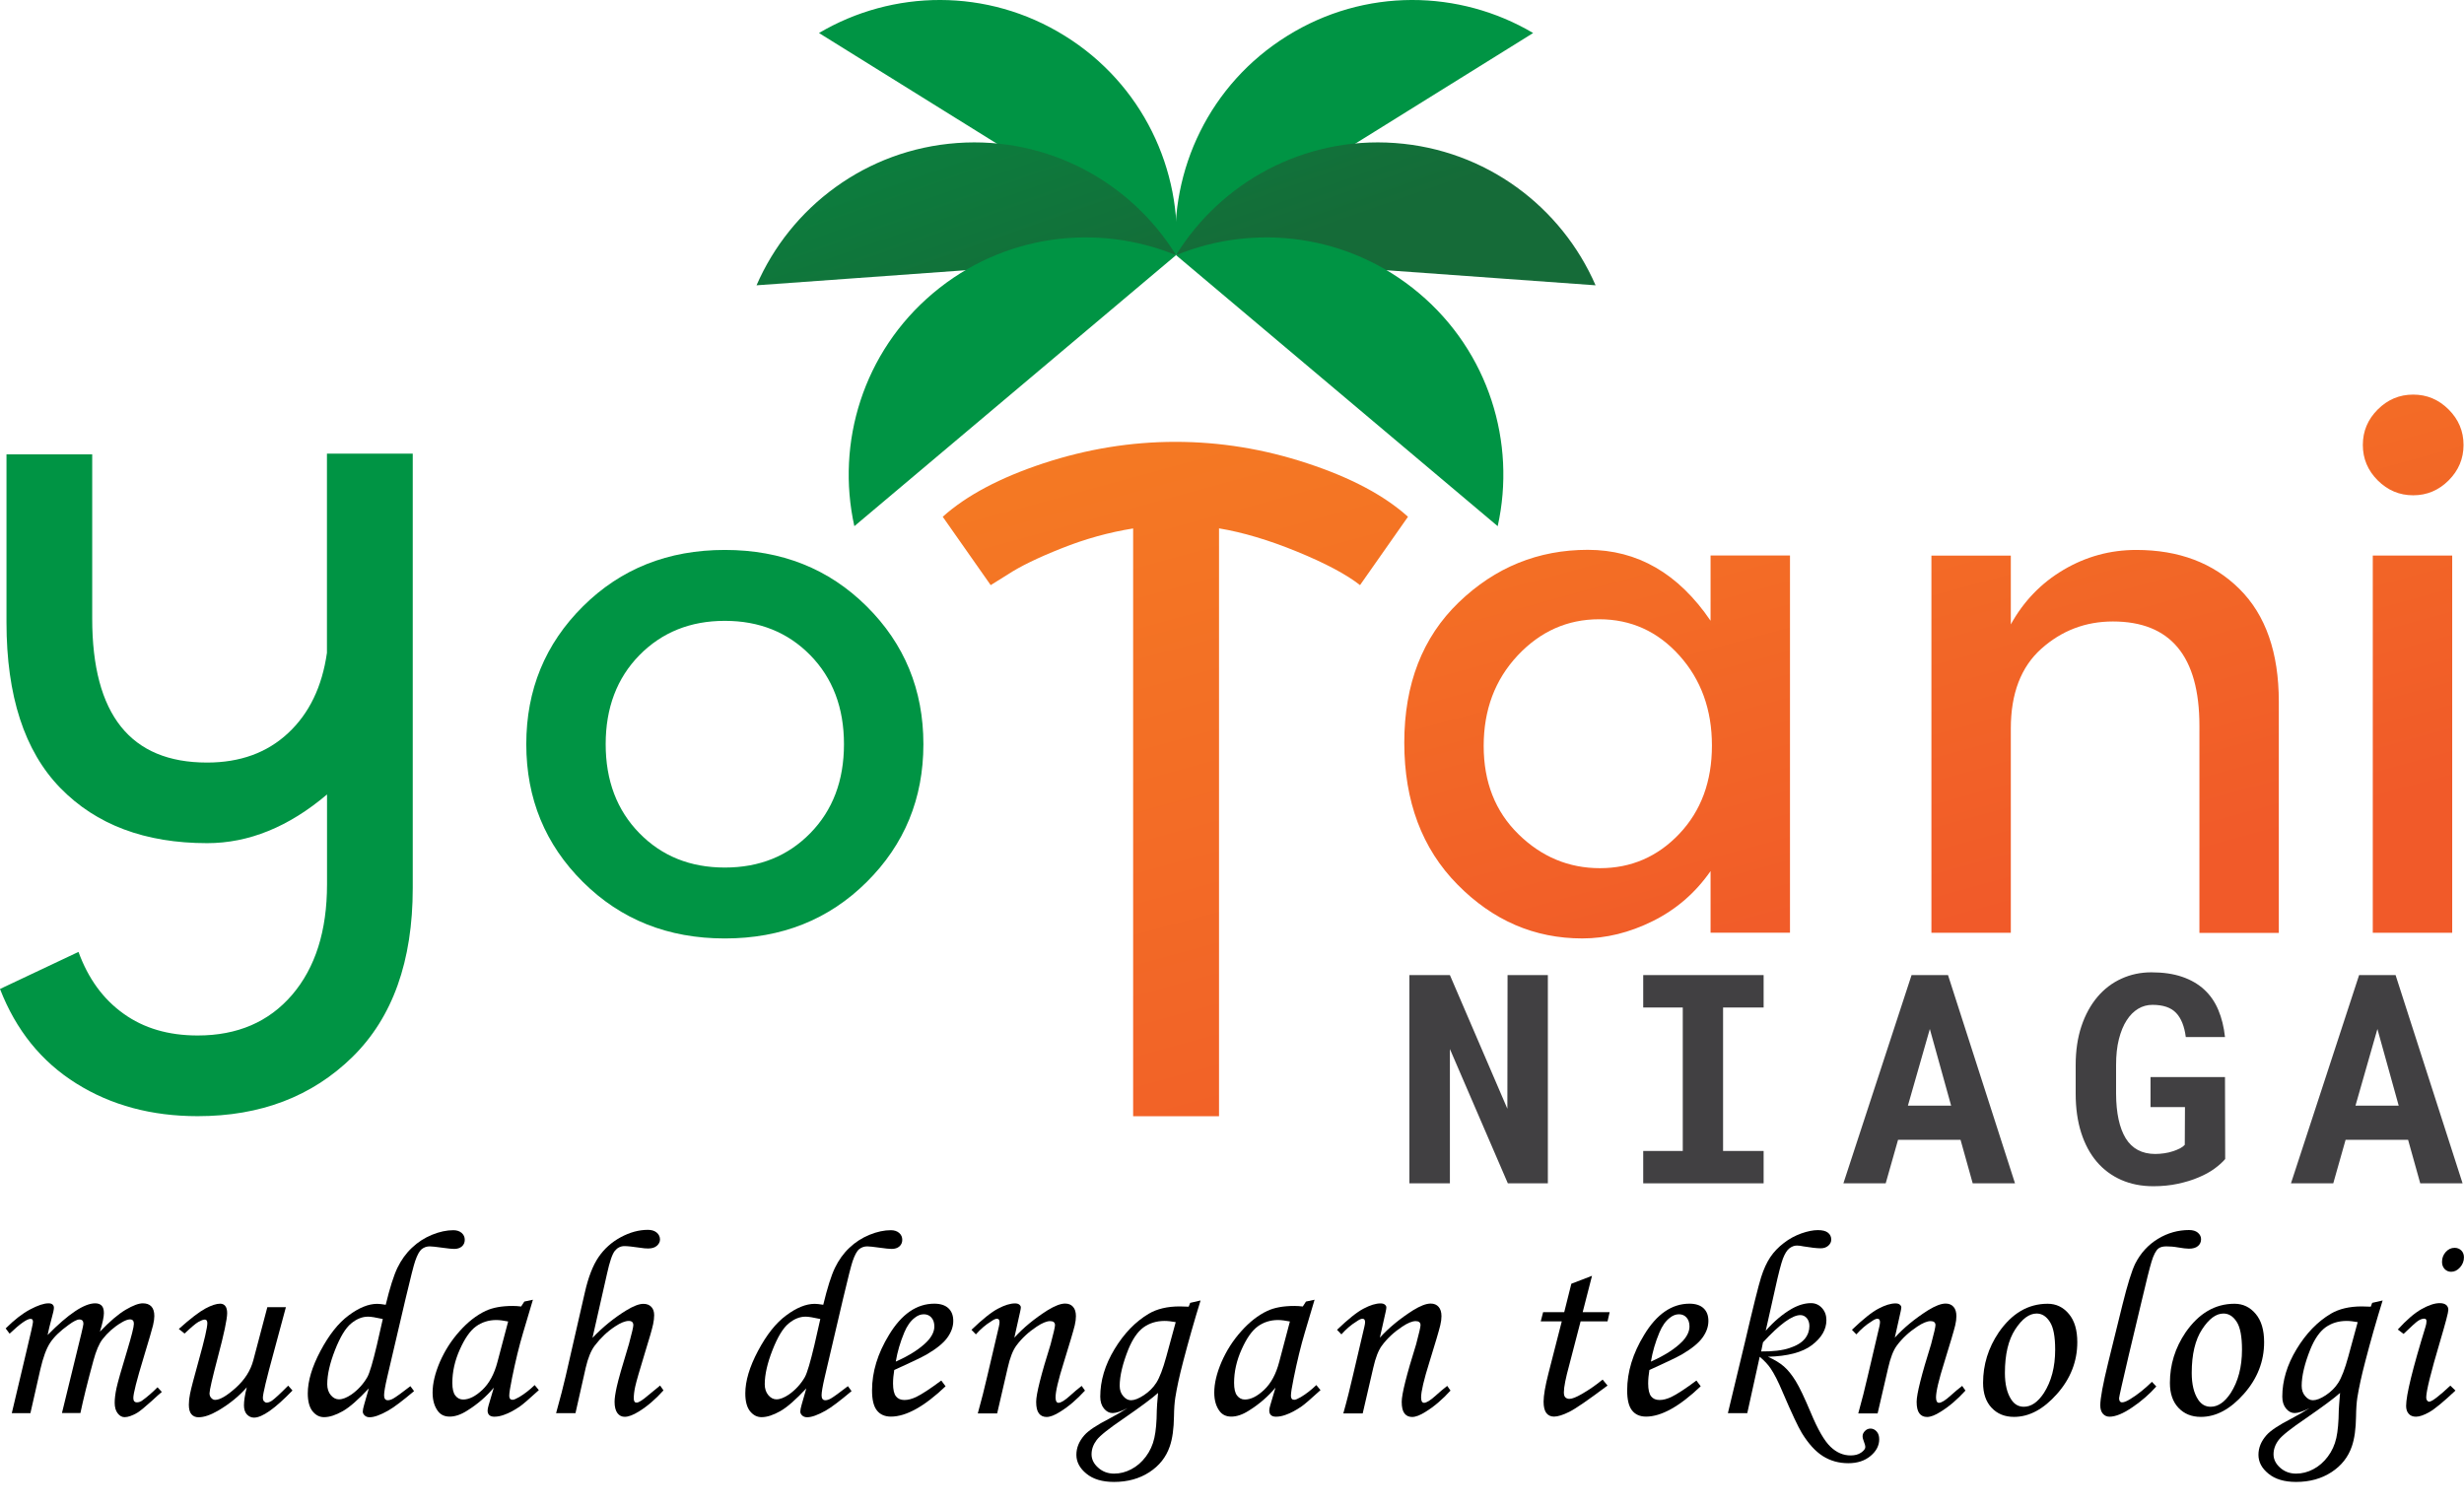 <svg width="90" height="55" viewBox="0 0 90 55" fill="none" xmlns="http://www.w3.org/2000/svg">
<path d="M56.537 43.222H55.075L52.959 38.316V43.222H51.48V35.616H52.959L55.058 40.498L55.065 35.616H56.537V43.222Z" fill="#414042"/>
<path d="M60.02 35.616H64.418V36.8H62.937V42.04H64.418V43.222H60.02V42.04H61.465V36.8H60.02V35.616Z" fill="#414042"/>
<path d="M71.611 41.633H69.328L68.877 43.222H67.332L69.822 35.616H71.153L73.6 43.222H72.055L71.611 41.633ZM69.688 40.385H71.267L70.489 37.585L69.688 40.385Z" fill="#414042"/>
<path d="M81.277 42.334C81.183 42.447 81.053 42.564 80.889 42.684C80.726 42.804 80.532 42.911 80.305 43.005C80.082 43.102 79.828 43.178 79.551 43.238C79.274 43.298 78.974 43.328 78.653 43.328C78.223 43.328 77.832 43.252 77.482 43.098C77.135 42.945 76.834 42.724 76.587 42.434C76.34 42.144 76.15 41.79 76.017 41.373C75.883 40.952 75.816 40.478 75.816 39.944V38.91C75.816 38.376 75.886 37.902 76.027 37.481C76.167 37.061 76.364 36.707 76.611 36.413C76.861 36.119 77.151 35.899 77.489 35.746C77.826 35.592 78.189 35.515 78.583 35.515C79.01 35.515 79.384 35.569 79.705 35.679C80.025 35.789 80.292 35.943 80.512 36.146C80.733 36.35 80.903 36.597 81.026 36.89C81.15 37.184 81.23 37.511 81.27 37.878H79.838C79.788 37.488 79.671 37.194 79.484 36.997C79.297 36.8 79.01 36.703 78.62 36.703C78.433 36.703 78.256 36.75 78.096 36.847C77.936 36.944 77.796 37.084 77.679 37.267C77.559 37.451 77.465 37.681 77.395 37.955C77.325 38.229 77.292 38.546 77.292 38.903V39.948C77.295 40.658 77.415 41.203 77.645 41.58C77.879 41.957 78.236 42.147 78.717 42.15C78.83 42.15 78.944 42.14 79.057 42.124C79.167 42.107 79.274 42.084 79.371 42.05C79.468 42.017 79.554 41.983 79.631 41.943C79.705 41.903 79.761 41.86 79.801 41.817L79.808 40.438H78.55V39.34H81.27L81.277 42.334Z" fill="#414042"/>
<path d="M87.958 41.633H85.675L85.225 43.222H83.68L86.169 35.616H87.501L89.948 43.222H88.402L87.958 41.633ZM86.036 40.385H87.615L86.837 37.585L86.036 40.385Z" fill="#414042"/>
<path d="M0.351 48.713L0.207 48.522C0.521 48.209 0.818 47.978 1.101 47.828C1.385 47.678 1.605 47.605 1.769 47.605C1.836 47.605 1.886 47.618 1.919 47.648C1.953 47.678 1.969 47.715 1.969 47.768C1.969 47.831 1.943 47.952 1.892 48.132C1.819 48.399 1.769 48.609 1.739 48.763C2.497 47.992 3.077 47.605 3.478 47.605C3.581 47.605 3.661 47.635 3.715 47.691C3.768 47.748 3.795 47.838 3.795 47.962C3.795 48.095 3.748 48.322 3.651 48.639C4.012 48.262 4.326 47.995 4.593 47.838C4.86 47.681 5.066 47.605 5.217 47.605C5.35 47.605 5.454 47.641 5.527 47.718C5.6 47.795 5.637 47.912 5.637 48.069C5.637 48.162 5.621 48.275 5.59 48.406C5.56 48.536 5.444 48.93 5.243 49.594C4.993 50.415 4.87 50.902 4.87 51.062C4.87 51.169 4.913 51.222 5.003 51.222C5.063 51.222 5.123 51.202 5.18 51.166C5.367 51.032 5.557 50.869 5.754 50.672L5.911 50.842C5.844 50.895 5.721 51.005 5.537 51.176C5.283 51.403 5.11 51.546 5.013 51.603C4.83 51.71 4.676 51.763 4.549 51.763C4.456 51.763 4.369 51.716 4.299 51.623C4.225 51.529 4.189 51.399 4.189 51.236C4.189 51.082 4.212 50.905 4.255 50.702C4.299 50.498 4.429 50.038 4.646 49.327C4.806 48.793 4.89 48.466 4.89 48.352C4.89 48.245 4.843 48.192 4.746 48.192C4.666 48.192 4.563 48.232 4.429 48.312C4.155 48.476 3.928 48.679 3.745 48.916C3.618 49.08 3.508 49.343 3.411 49.7C3.197 50.481 3.041 51.119 2.937 51.613H2.263L2.971 48.713C3.021 48.502 3.047 48.382 3.047 48.352C3.047 48.302 3.034 48.262 3.011 48.235C2.984 48.209 2.947 48.195 2.9 48.195C2.814 48.195 2.683 48.262 2.503 48.395C2.19 48.619 1.966 48.839 1.829 49.05C1.692 49.26 1.575 49.58 1.475 50.011L1.111 51.616H0.431L0.968 49.35C1.125 48.696 1.205 48.339 1.205 48.282C1.205 48.209 1.178 48.172 1.118 48.172C0.985 48.172 0.731 48.352 0.351 48.713Z" fill="black"/>
<path d="M9.765 47.745H10.443L9.996 49.404C9.732 50.368 9.602 50.915 9.602 51.049C9.602 51.109 9.615 51.156 9.645 51.186C9.675 51.216 9.705 51.233 9.742 51.233C9.795 51.233 9.859 51.209 9.932 51.162C10.036 51.089 10.236 50.905 10.526 50.612L10.683 50.789C10.046 51.449 9.578 51.78 9.278 51.78C9.178 51.78 9.091 51.74 9.018 51.663C8.948 51.586 8.911 51.476 8.911 51.333C8.911 51.169 8.944 50.949 9.014 50.672C8.734 50.995 8.384 51.279 7.97 51.523C7.693 51.683 7.456 51.767 7.252 51.767C7.142 51.767 7.055 51.73 6.992 51.656C6.928 51.583 6.898 51.466 6.898 51.309C6.898 51.186 6.912 51.052 6.942 50.909C6.982 50.709 7.089 50.308 7.255 49.707C7.469 48.943 7.573 48.486 7.573 48.332C7.573 48.242 7.543 48.199 7.479 48.199C7.422 48.199 7.346 48.229 7.245 48.285C7.145 48.342 6.978 48.486 6.742 48.709L6.531 48.542C6.955 48.162 7.279 47.915 7.502 47.795C7.726 47.675 7.906 47.618 8.043 47.618C8.12 47.618 8.18 47.645 8.227 47.701C8.273 47.758 8.297 47.845 8.297 47.962C8.297 48.182 8.183 48.719 7.956 49.574C7.753 50.345 7.653 50.782 7.653 50.892C7.653 50.959 7.673 51.016 7.716 51.062C7.759 51.109 7.806 51.132 7.856 51.132C8.033 51.132 8.283 50.986 8.611 50.692C8.938 50.398 9.151 50.064 9.251 49.691L9.765 47.745Z" fill="black"/>
<path d="M14.99 50.631L15.124 50.812C14.7 51.169 14.386 51.406 14.179 51.523C13.896 51.683 13.669 51.766 13.505 51.766C13.428 51.766 13.368 51.746 13.322 51.703C13.275 51.659 13.251 51.613 13.251 51.559C13.251 51.506 13.268 51.416 13.305 51.292L13.472 50.712C13.091 51.119 12.774 51.399 12.521 51.543C12.267 51.686 12.04 51.763 11.836 51.763C11.669 51.763 11.529 51.689 11.412 51.543C11.299 51.396 11.242 51.179 11.242 50.895C11.242 50.444 11.396 49.927 11.706 49.343C12.017 48.759 12.357 48.325 12.737 48.045C13.114 47.764 13.462 47.624 13.775 47.624C13.845 47.624 13.949 47.634 14.089 47.658C14.239 47.04 14.38 46.593 14.516 46.309C14.653 46.026 14.827 45.782 15.044 45.578C15.261 45.371 15.504 45.215 15.781 45.101C16.058 44.988 16.319 44.934 16.559 44.934C16.686 44.934 16.786 44.968 16.863 45.034C16.939 45.101 16.976 45.185 16.976 45.285C16.976 45.382 16.943 45.462 16.873 45.525C16.802 45.588 16.706 45.618 16.586 45.618C16.506 45.618 16.359 45.602 16.142 45.572C15.925 45.542 15.778 45.525 15.698 45.525C15.588 45.525 15.491 45.558 15.404 45.625C15.321 45.692 15.241 45.839 15.164 46.062C15.114 46.206 14.997 46.66 14.817 47.424L14.146 50.291C14.066 50.631 14.029 50.855 14.029 50.965C14.029 51.085 14.076 51.145 14.166 51.145C14.223 51.145 14.289 51.125 14.366 51.082C14.47 51.022 14.68 50.872 14.99 50.631ZM13.982 48.178C13.729 48.122 13.552 48.092 13.445 48.092C13.231 48.092 13.024 48.175 12.824 48.342C12.621 48.509 12.427 48.829 12.237 49.31C12.05 49.787 11.953 50.204 11.953 50.561C11.953 50.721 11.996 50.855 12.083 50.959C12.17 51.062 12.27 51.112 12.38 51.112C12.514 51.112 12.664 51.052 12.838 50.935C13.081 50.762 13.275 50.548 13.418 50.298C13.505 50.141 13.618 49.75 13.765 49.133L13.982 48.178Z" fill="black"/>
<path d="M19.152 47.541L19.465 47.474L19.108 48.675C18.965 49.153 18.831 49.703 18.704 50.328C18.634 50.665 18.601 50.885 18.601 50.982C18.601 51.078 18.641 51.129 18.721 51.129C18.771 51.129 18.851 51.095 18.965 51.029C19.162 50.912 19.349 50.765 19.529 50.591L19.682 50.775C19.322 51.105 19.092 51.302 18.988 51.372C18.785 51.512 18.591 51.616 18.407 51.679C18.287 51.723 18.17 51.746 18.057 51.746C17.974 51.746 17.913 51.726 17.873 51.689C17.833 51.653 17.81 51.596 17.81 51.522C17.81 51.476 17.823 51.409 17.847 51.329L18.037 50.685C17.763 51.012 17.439 51.292 17.062 51.526C16.832 51.673 16.619 51.743 16.425 51.743C16.241 51.743 16.101 51.679 16.001 51.549C15.867 51.376 15.801 51.145 15.801 50.865C15.801 50.528 15.891 50.157 16.068 49.743C16.248 49.333 16.485 48.959 16.789 48.622C17.089 48.285 17.406 48.038 17.74 47.881C17.997 47.761 18.324 47.701 18.728 47.701C18.828 47.701 18.931 47.708 19.035 47.721L19.152 47.541ZM18.561 48.268C18.391 48.235 18.247 48.215 18.13 48.215C17.847 48.215 17.596 48.295 17.386 48.449C17.172 48.605 16.976 48.886 16.795 49.293C16.612 49.7 16.522 50.107 16.522 50.511C16.522 50.725 16.558 50.882 16.632 50.975C16.705 51.069 16.799 51.119 16.916 51.119C17.133 51.119 17.369 51.002 17.62 50.765C17.87 50.528 18.054 50.191 18.17 49.747L18.561 48.268Z" fill="black"/>
<path d="M24.111 50.608L24.234 50.785C23.944 51.109 23.643 51.366 23.336 51.556C23.126 51.686 22.956 51.75 22.819 51.75C22.709 51.75 22.619 51.706 22.552 51.616C22.485 51.526 22.448 51.389 22.448 51.202C22.448 51.075 22.475 50.892 22.529 50.648C22.582 50.405 22.729 49.887 22.973 49.09C23.079 48.696 23.133 48.469 23.133 48.402C23.133 48.302 23.079 48.248 22.969 48.248C22.836 48.248 22.669 48.315 22.468 48.449C22.188 48.632 21.941 48.866 21.724 49.15C21.587 49.33 21.477 49.6 21.394 49.957L21.02 51.616H20.312C20.466 51.062 20.583 50.611 20.663 50.261L21.36 47.217C21.487 46.653 21.654 46.223 21.861 45.919C22.068 45.615 22.338 45.372 22.672 45.191C23.006 45.011 23.336 44.921 23.663 44.921C23.8 44.921 23.907 44.954 23.987 45.021C24.067 45.088 24.107 45.175 24.107 45.275C24.107 45.362 24.067 45.438 23.991 45.505C23.914 45.572 23.807 45.602 23.673 45.602C23.597 45.602 23.5 45.595 23.38 45.575C23.106 45.535 22.919 45.515 22.812 45.515C22.666 45.515 22.549 45.575 22.455 45.692C22.362 45.809 22.268 46.086 22.172 46.523L21.641 48.866C22.018 48.472 22.428 48.138 22.872 47.865C23.133 47.705 23.343 47.624 23.5 47.624C23.623 47.624 23.72 47.661 23.79 47.735C23.86 47.808 23.894 47.908 23.894 48.038C23.894 48.145 23.88 48.252 23.857 48.362C23.817 48.549 23.72 48.889 23.567 49.377C23.36 50.054 23.239 50.475 23.203 50.642C23.166 50.808 23.149 50.952 23.149 51.082C23.149 51.132 23.159 51.172 23.176 51.196C23.193 51.222 23.22 51.232 23.253 51.232C23.33 51.232 23.47 51.142 23.68 50.962C23.8 50.862 23.94 50.745 24.111 50.608Z" fill="black"/>
<path d="M30.971 50.631L31.104 50.812C30.68 51.169 30.367 51.406 30.16 51.523C29.876 51.683 29.649 51.766 29.485 51.766C29.409 51.766 29.349 51.746 29.302 51.703C29.255 51.659 29.232 51.613 29.232 51.559C29.232 51.506 29.248 51.416 29.285 51.292L29.452 50.712C29.072 51.119 28.755 51.399 28.501 51.543C28.247 51.686 28.02 51.763 27.817 51.763C27.65 51.763 27.51 51.689 27.393 51.543C27.279 51.396 27.223 51.179 27.223 50.895C27.223 50.444 27.376 49.927 27.687 49.343C27.997 48.759 28.337 48.325 28.718 48.045C29.095 47.764 29.442 47.624 29.756 47.624C29.826 47.624 29.929 47.634 30.07 47.658C30.22 47.04 30.36 46.593 30.497 46.309C30.634 46.026 30.807 45.782 31.024 45.578C31.241 45.371 31.485 45.215 31.762 45.101C32.039 44.988 32.299 44.934 32.539 44.934C32.666 44.934 32.766 44.968 32.843 45.034C32.92 45.101 32.956 45.185 32.956 45.285C32.956 45.382 32.923 45.462 32.853 45.525C32.783 45.588 32.686 45.618 32.566 45.618C32.486 45.618 32.339 45.602 32.122 45.572C31.905 45.542 31.758 45.525 31.678 45.525C31.568 45.525 31.471 45.558 31.385 45.625C31.301 45.692 31.221 45.839 31.144 46.062C31.094 46.206 30.977 46.66 30.797 47.424L30.126 50.291C30.046 50.631 30.009 50.855 30.009 50.965C30.009 51.085 30.056 51.145 30.146 51.145C30.203 51.145 30.27 51.125 30.347 51.082C30.45 51.022 30.66 50.872 30.971 50.631ZM29.963 48.178C29.709 48.122 29.532 48.092 29.425 48.092C29.212 48.092 29.005 48.175 28.805 48.342C28.601 48.509 28.407 48.829 28.217 49.31C28.03 49.787 27.933 50.204 27.933 50.561C27.933 50.721 27.977 50.855 28.064 50.959C28.151 51.062 28.251 51.112 28.361 51.112C28.494 51.112 28.644 51.052 28.818 50.935C29.062 50.762 29.255 50.548 29.399 50.298C29.485 50.141 29.599 49.75 29.746 49.133L29.963 48.178Z" fill="black"/>
<path d="M34.381 50.425L34.538 50.635C33.764 51.373 33.096 51.743 32.542 51.743C32.319 51.743 32.145 51.666 32.029 51.516C31.908 51.363 31.852 51.119 31.852 50.785C31.852 50.108 32.059 49.434 32.469 48.763C32.93 47.998 33.484 47.618 34.128 47.618C34.351 47.618 34.525 47.675 34.642 47.785C34.762 47.898 34.819 48.052 34.819 48.249C34.819 48.456 34.748 48.656 34.605 48.856C34.462 49.056 34.208 49.263 33.841 49.477C33.657 49.58 33.263 49.771 32.663 50.041C32.636 50.211 32.619 50.375 32.619 50.532C32.619 50.755 32.656 50.912 32.726 51.002C32.796 51.092 32.9 51.136 33.036 51.136C33.166 51.136 33.31 51.099 33.464 51.026C33.674 50.925 33.978 50.725 34.381 50.425ZM32.719 49.734C33.23 49.507 33.61 49.26 33.867 48.996C34.041 48.813 34.128 48.629 34.128 48.449C34.128 48.312 34.091 48.205 34.021 48.125C33.951 48.045 33.857 48.005 33.744 48.005C33.627 48.005 33.514 48.048 33.404 48.139C33.253 48.255 33.13 48.432 33.03 48.669C32.883 49.02 32.779 49.373 32.719 49.734Z" fill="black"/>
<path d="M35.645 48.739L35.484 48.572C35.888 48.185 36.212 47.925 36.456 47.798C36.696 47.671 36.903 47.608 37.073 47.608C37.14 47.608 37.193 47.621 37.23 47.651C37.267 47.681 37.287 47.715 37.287 47.751C37.287 47.781 37.28 47.831 37.263 47.905L37.05 48.859C37.373 48.502 37.777 48.168 38.264 47.858C38.525 47.698 38.739 47.614 38.905 47.614C39.029 47.614 39.126 47.654 39.196 47.735C39.266 47.815 39.299 47.928 39.299 48.075C39.299 48.172 39.286 48.285 39.256 48.409C39.206 48.616 39.072 49.063 38.859 49.754C38.655 50.401 38.555 50.828 38.555 51.042C38.555 51.105 38.565 51.156 38.582 51.189C38.602 51.222 38.628 51.239 38.662 51.239C38.752 51.239 38.899 51.149 39.092 50.972C39.232 50.845 39.369 50.728 39.509 50.621L39.63 50.792C39.339 51.112 39.035 51.373 38.722 51.566C38.522 51.693 38.358 51.756 38.228 51.756C38.108 51.756 38.014 51.713 37.947 51.626C37.881 51.539 37.847 51.399 37.847 51.202C37.847 50.922 38.024 50.218 38.375 49.1C38.481 48.699 38.535 48.469 38.535 48.402C38.535 48.305 38.475 48.255 38.358 48.255C38.231 48.255 38.068 48.322 37.867 48.456C37.57 48.652 37.32 48.883 37.123 49.15C36.996 49.32 36.889 49.594 36.806 49.967L36.422 51.626H35.715C35.848 51.152 35.962 50.695 36.062 50.261L36.486 48.452C36.502 48.379 36.509 48.325 36.509 48.295C36.509 48.209 36.479 48.168 36.412 48.168C36.362 48.168 36.289 48.202 36.195 48.269C35.998 48.389 35.815 48.549 35.645 48.739Z" fill="black"/>
<path d="M43.472 47.588L43.852 47.501C43.622 48.242 43.412 48.983 43.218 49.727C43.078 50.258 42.984 50.702 42.928 51.055C42.901 51.232 42.884 51.459 42.881 51.73C42.874 52.187 42.824 52.554 42.727 52.831C42.594 53.221 42.347 53.535 41.983 53.772C41.619 54.009 41.189 54.129 40.691 54.129C40.264 54.129 39.927 54.029 39.684 53.829C39.437 53.629 39.316 53.398 39.316 53.138C39.316 52.881 39.413 52.644 39.61 52.42C39.757 52.254 40.061 52.05 40.525 51.813C40.758 51.69 40.978 51.563 41.185 51.432C40.949 51.553 40.768 51.613 40.638 51.613C40.521 51.613 40.414 51.559 40.324 51.449C40.234 51.339 40.188 51.196 40.188 51.015C40.188 50.431 40.361 49.854 40.708 49.28C41.055 48.706 41.472 48.275 41.96 47.985C42.26 47.808 42.637 47.718 43.091 47.718C43.181 47.718 43.288 47.721 43.418 47.728L43.472 47.588ZM42.3 50.878C42.083 51.072 41.669 51.379 41.055 51.803C40.515 52.17 40.181 52.434 40.057 52.597C39.934 52.761 39.87 52.934 39.87 53.121C39.87 53.301 39.95 53.465 40.111 53.608C40.271 53.752 40.465 53.825 40.695 53.825C40.912 53.825 41.119 53.772 41.322 53.665C41.526 53.559 41.703 53.405 41.853 53.205C42.003 53.004 42.107 52.778 42.163 52.524C42.22 52.27 42.25 51.936 42.253 51.516C42.253 51.422 42.27 51.212 42.3 50.878ZM42.944 48.292C42.791 48.265 42.657 48.248 42.541 48.248C42.24 48.248 41.983 48.329 41.766 48.485C41.553 48.642 41.369 48.909 41.215 49.283C41.005 49.81 40.898 50.258 40.898 50.618C40.898 50.768 40.938 50.892 41.025 50.992C41.109 51.092 41.202 51.145 41.309 51.145C41.436 51.145 41.593 51.085 41.779 50.962C41.966 50.838 42.12 50.688 42.237 50.505C42.354 50.321 42.477 50.004 42.6 49.553L42.944 48.292Z" fill="black"/>
<path d="M47.702 47.541L48.016 47.474L47.659 48.675C47.516 49.153 47.382 49.703 47.255 50.328C47.185 50.665 47.152 50.885 47.152 50.982C47.152 51.078 47.192 51.129 47.272 51.129C47.322 51.129 47.402 51.095 47.516 51.029C47.712 50.912 47.899 50.765 48.08 50.591L48.233 50.775C47.873 51.105 47.642 51.302 47.539 51.372C47.335 51.512 47.142 51.616 46.958 51.679C46.838 51.723 46.721 51.746 46.608 51.746C46.524 51.746 46.464 51.726 46.424 51.689C46.384 51.653 46.361 51.596 46.361 51.522C46.361 51.476 46.374 51.409 46.398 51.329L46.588 50.685C46.314 51.012 45.99 51.292 45.613 51.526C45.383 51.673 45.169 51.743 44.976 51.743C44.792 51.743 44.652 51.679 44.552 51.549C44.418 51.376 44.352 51.145 44.352 50.865C44.352 50.528 44.442 50.157 44.619 49.743C44.799 49.333 45.036 48.959 45.34 48.622C45.64 48.285 45.957 48.038 46.291 47.881C46.548 47.761 46.875 47.701 47.279 47.701C47.379 47.701 47.482 47.708 47.586 47.721L47.702 47.541ZM47.115 48.268C46.945 48.235 46.801 48.215 46.684 48.215C46.401 48.215 46.151 48.295 45.94 48.449C45.727 48.605 45.53 48.886 45.349 49.293C45.166 49.7 45.076 50.107 45.076 50.511C45.076 50.725 45.112 50.882 45.186 50.975C45.259 51.069 45.353 51.119 45.47 51.119C45.687 51.119 45.923 51.002 46.174 50.765C46.424 50.528 46.608 50.191 46.724 49.747L47.115 48.268Z" fill="black"/>
<path d="M48.996 48.739L48.836 48.572C49.24 48.185 49.563 47.925 49.807 47.798C50.047 47.671 50.254 47.608 50.425 47.608C50.491 47.608 50.545 47.621 50.581 47.651C50.618 47.681 50.638 47.715 50.638 47.751C50.638 47.781 50.632 47.831 50.615 47.905L50.401 48.859C50.725 48.502 51.129 48.168 51.616 47.858C51.876 47.698 52.09 47.614 52.257 47.614C52.38 47.614 52.477 47.654 52.547 47.735C52.617 47.815 52.651 47.928 52.651 48.075C52.651 48.172 52.637 48.285 52.607 48.409C52.557 48.616 52.424 49.063 52.21 49.754C52.007 50.401 51.907 50.828 51.907 51.042C51.907 51.105 51.916 51.156 51.933 51.189C51.953 51.222 51.98 51.239 52.013 51.239C52.103 51.239 52.25 51.149 52.444 50.972C52.584 50.845 52.721 50.728 52.861 50.621L52.981 50.792C52.691 51.112 52.387 51.373 52.073 51.566C51.873 51.693 51.71 51.756 51.579 51.756C51.459 51.756 51.366 51.713 51.299 51.626C51.232 51.539 51.199 51.399 51.199 51.202C51.199 50.922 51.376 50.218 51.726 49.1C51.833 48.699 51.886 48.469 51.886 48.402C51.886 48.305 51.826 48.255 51.71 48.255C51.583 48.255 51.419 48.322 51.219 48.456C50.922 48.652 50.672 48.883 50.475 49.15C50.348 49.32 50.241 49.594 50.158 49.967L49.774 51.626H49.066C49.2 51.152 49.313 50.695 49.413 50.261L49.837 48.452C49.854 48.379 49.861 48.325 49.861 48.295C49.861 48.209 49.831 48.168 49.764 48.168C49.714 48.168 49.64 48.202 49.547 48.269C49.35 48.389 49.166 48.549 48.996 48.739Z" fill="black"/>
<path d="M57.395 46.89L58.15 46.6L57.809 47.928H58.794L58.717 48.265H57.733L57.319 49.857C57.188 50.334 57.122 50.668 57.122 50.855C57.122 50.942 57.138 51.002 57.175 51.039C57.212 51.075 57.262 51.095 57.325 51.095C57.422 51.095 57.572 51.035 57.776 50.918C58.043 50.765 58.297 50.588 58.537 50.391L58.717 50.608C58.023 51.129 57.559 51.449 57.325 51.566C57.092 51.683 56.901 51.743 56.761 51.743C56.645 51.743 56.551 51.699 56.484 51.616C56.417 51.529 56.381 51.392 56.381 51.199C56.381 50.972 56.441 50.621 56.561 50.154L57.045 48.265H56.277L56.364 47.928H57.135L57.395 46.89Z" fill="black"/>
<path d="M61.963 50.425L62.12 50.635C61.346 51.373 60.678 51.743 60.124 51.743C59.901 51.743 59.727 51.666 59.611 51.516C59.49 51.363 59.434 51.119 59.434 50.785C59.434 50.108 59.641 49.434 60.051 48.763C60.512 47.998 61.066 47.618 61.71 47.618C61.933 47.618 62.107 47.675 62.224 47.785C62.344 47.898 62.401 48.052 62.401 48.249C62.401 48.456 62.331 48.656 62.187 48.856C62.044 49.056 61.79 49.263 61.423 49.477C61.239 49.58 60.845 49.771 60.245 50.041C60.218 50.211 60.201 50.375 60.201 50.532C60.201 50.755 60.238 50.912 60.308 51.002C60.378 51.092 60.482 51.136 60.618 51.136C60.749 51.136 60.892 51.099 61.046 51.026C61.256 50.925 61.563 50.725 61.963 50.425ZM60.301 49.734C60.812 49.507 61.193 49.26 61.45 48.996C61.623 48.813 61.71 48.629 61.71 48.449C61.71 48.312 61.673 48.205 61.603 48.125C61.533 48.045 61.44 48.005 61.326 48.005C61.209 48.005 61.096 48.048 60.986 48.139C60.835 48.255 60.712 48.432 60.612 48.669C60.465 49.02 60.361 49.373 60.301 49.734Z" fill="black"/>
<path d="M63.821 51.616H63.113L63.734 49.03C64.034 47.745 64.231 46.954 64.325 46.657C64.418 46.36 64.532 46.113 64.662 45.919C64.792 45.725 64.959 45.552 65.156 45.402C65.353 45.248 65.566 45.135 65.797 45.051C66.027 44.971 66.227 44.931 66.401 44.931C66.564 44.931 66.688 44.961 66.768 45.025C66.848 45.088 66.888 45.171 66.888 45.275C66.888 45.365 66.851 45.438 66.778 45.502C66.704 45.565 66.614 45.595 66.504 45.595C66.364 45.595 66.154 45.572 65.873 45.525C65.783 45.505 65.7 45.495 65.633 45.495C65.536 45.495 65.443 45.532 65.356 45.599C65.269 45.669 65.193 45.792 65.123 45.972C65.056 46.153 64.959 46.523 64.835 47.09L64.495 48.606C64.799 48.262 65.116 47.995 65.439 47.808C65.686 47.668 65.924 47.598 66.147 47.598C66.307 47.598 66.441 47.658 66.548 47.775C66.658 47.895 66.711 48.042 66.711 48.222C66.711 48.559 66.534 48.863 66.184 49.13C65.833 49.397 65.296 49.537 64.575 49.557C64.819 49.664 65.012 49.784 65.159 49.911C65.306 50.038 65.45 50.218 65.59 50.445C65.73 50.672 65.91 51.052 66.134 51.583C66.397 52.217 66.641 52.638 66.865 52.848C67.085 53.058 67.329 53.161 67.596 53.161C67.749 53.161 67.879 53.128 67.979 53.058C68.079 52.988 68.133 52.921 68.133 52.851C68.133 52.808 68.116 52.748 68.086 52.671C68.053 52.587 68.033 52.517 68.033 52.461C68.033 52.387 68.063 52.324 68.12 52.267C68.176 52.21 68.243 52.18 68.32 52.18C68.41 52.18 68.483 52.217 68.547 52.287C68.61 52.357 68.64 52.454 68.64 52.571C68.64 52.798 68.537 53.001 68.326 53.178C68.116 53.355 67.846 53.445 67.509 53.445C67.165 53.445 66.855 53.358 66.581 53.185C66.307 53.011 66.054 52.731 65.817 52.347C65.68 52.123 65.443 51.62 65.106 50.832C64.949 50.458 64.805 50.178 64.679 49.991C64.582 49.844 64.445 49.7 64.275 49.557L63.821 51.616ZM64.328 49.363C64.752 49.367 65.099 49.327 65.359 49.24C65.623 49.153 65.81 49.04 65.924 48.899C66.037 48.759 66.09 48.602 66.09 48.435C66.09 48.315 66.057 48.219 65.994 48.145C65.93 48.072 65.85 48.035 65.76 48.035C65.463 48.035 65.009 48.365 64.395 49.03L64.328 49.363Z" fill="black"/>
<path d="M67.805 48.739L67.644 48.572C68.048 48.185 68.372 47.925 68.616 47.798C68.856 47.671 69.063 47.608 69.233 47.608C69.3 47.608 69.353 47.621 69.39 47.651C69.427 47.681 69.447 47.715 69.447 47.751C69.447 47.781 69.44 47.831 69.423 47.905L69.21 48.859C69.534 48.502 69.937 48.168 70.425 47.858C70.685 47.698 70.899 47.614 71.066 47.614C71.189 47.614 71.286 47.654 71.356 47.735C71.426 47.815 71.459 47.928 71.459 48.075C71.459 48.172 71.446 48.285 71.416 48.409C71.366 48.616 71.232 49.063 71.019 49.754C70.815 50.401 70.715 50.828 70.715 51.042C70.715 51.105 70.725 51.156 70.742 51.189C70.762 51.222 70.788 51.239 70.822 51.239C70.912 51.239 71.059 51.149 71.252 50.972C71.393 50.845 71.529 50.728 71.67 50.621L71.79 50.792C71.499 51.112 71.196 51.373 70.882 51.566C70.682 51.693 70.518 51.756 70.388 51.756C70.268 51.756 70.174 51.713 70.108 51.626C70.041 51.539 70.007 51.399 70.007 51.202C70.007 50.922 70.184 50.218 70.535 49.1C70.642 48.699 70.695 48.469 70.695 48.402C70.695 48.305 70.635 48.255 70.518 48.255C70.391 48.255 70.228 48.322 70.028 48.456C69.731 48.652 69.48 48.883 69.283 49.15C69.156 49.32 69.05 49.594 68.966 49.967L68.582 51.626H67.875C68.008 51.152 68.122 50.695 68.222 50.261L68.646 48.452C68.662 48.379 68.669 48.325 68.669 48.295C68.669 48.209 68.639 48.168 68.572 48.168C68.522 48.168 68.449 48.202 68.355 48.269C68.159 48.389 67.975 48.549 67.805 48.739Z" fill="black"/>
<path d="M74.793 47.621C75.104 47.621 75.361 47.745 75.567 47.992C75.775 48.239 75.875 48.582 75.875 49.023C75.875 49.727 75.628 50.358 75.134 50.915C74.64 51.473 74.119 51.753 73.565 51.753C73.225 51.753 72.954 51.643 72.744 51.419C72.537 51.199 72.434 50.895 72.434 50.511C72.434 49.847 72.624 49.233 73.004 48.669C73.485 47.972 74.079 47.621 74.793 47.621ZM74.389 47.978C74.119 47.978 73.859 48.172 73.608 48.556C73.358 48.94 73.231 49.47 73.231 50.148C73.231 50.558 73.308 50.885 73.465 51.122C73.578 51.296 73.732 51.383 73.922 51.383C74.189 51.383 74.429 51.219 74.65 50.889C74.927 50.461 75.067 49.931 75.067 49.297C75.067 48.823 75.004 48.482 74.873 48.282C74.743 48.078 74.583 47.978 74.389 47.978Z" fill="black"/>
<path d="M78.601 50.472L78.761 50.642C78.514 50.919 78.223 51.176 77.886 51.403C77.549 51.633 77.272 51.746 77.052 51.746C76.955 51.746 76.872 51.71 76.808 51.636C76.745 51.563 76.715 51.459 76.715 51.329C76.715 51.076 76.812 50.552 77.008 49.754L77.522 47.668C77.709 46.914 77.866 46.41 77.993 46.153C78.19 45.766 78.467 45.465 78.824 45.248C79.181 45.031 79.562 44.928 79.959 44.928C80.096 44.928 80.203 44.961 80.279 45.025C80.356 45.092 80.396 45.168 80.396 45.262C80.396 45.365 80.359 45.449 80.283 45.512C80.206 45.579 80.096 45.609 79.952 45.609C79.859 45.609 79.722 45.592 79.548 45.562C79.398 45.535 79.255 45.525 79.128 45.525C78.998 45.525 78.901 45.552 78.834 45.605C78.744 45.682 78.661 45.839 78.587 46.083C78.514 46.326 78.394 46.804 78.227 47.518L77.753 49.507C77.519 50.505 77.402 51.026 77.402 51.069C77.402 51.169 77.439 51.222 77.513 51.222C77.583 51.222 77.683 51.182 77.816 51.099C78.077 50.939 78.34 50.729 78.601 50.472Z" fill="black"/>
<path d="M81.617 47.621C81.928 47.621 82.185 47.745 82.392 47.992C82.599 48.239 82.699 48.582 82.699 49.023C82.699 49.727 82.452 50.358 81.958 50.915C81.464 51.473 80.943 51.753 80.389 51.753C80.049 51.753 79.778 51.643 79.568 51.419C79.361 51.199 79.258 50.895 79.258 50.511C79.258 49.847 79.448 49.233 79.829 48.669C80.312 47.972 80.907 47.621 81.617 47.621ZM81.214 47.978C80.943 47.978 80.683 48.172 80.433 48.556C80.182 48.94 80.055 49.47 80.055 50.148C80.055 50.558 80.132 50.885 80.289 51.122C80.403 51.296 80.556 51.383 80.746 51.383C81.013 51.383 81.254 51.219 81.474 50.889C81.751 50.461 81.891 49.931 81.891 49.297C81.891 48.823 81.828 48.482 81.698 48.282C81.567 48.078 81.407 47.978 81.214 47.978Z" fill="black"/>
<path d="M86.647 47.588L87.028 47.501C86.798 48.242 86.587 48.983 86.394 49.727C86.254 50.258 86.16 50.702 86.103 51.055C86.077 51.232 86.06 51.459 86.057 51.73C86.05 52.187 86 52.554 85.903 52.831C85.77 53.221 85.523 53.535 85.159 53.772C84.795 54.009 84.365 54.129 83.867 54.129C83.44 54.129 83.103 54.029 82.859 53.829C82.612 53.629 82.492 53.398 82.492 53.138C82.492 52.881 82.589 52.644 82.786 52.42C82.933 52.254 83.237 52.05 83.7 51.813C83.934 51.69 84.154 51.563 84.361 51.432C84.124 51.553 83.944 51.613 83.814 51.613C83.697 51.613 83.59 51.559 83.5 51.449C83.41 51.339 83.363 51.196 83.363 51.015C83.363 50.431 83.537 49.854 83.884 49.28C84.231 48.706 84.648 48.275 85.135 47.985C85.436 47.808 85.813 47.718 86.267 47.718C86.357 47.718 86.464 47.721 86.594 47.728L86.647 47.588ZM85.473 50.878C85.256 51.072 84.842 51.379 84.228 51.803C83.687 52.17 83.353 52.434 83.23 52.597C83.106 52.761 83.043 52.934 83.043 53.121C83.043 53.301 83.123 53.465 83.283 53.608C83.443 53.752 83.637 53.825 83.867 53.825C84.084 53.825 84.291 53.772 84.495 53.665C84.698 53.559 84.875 53.405 85.025 53.205C85.176 53.004 85.279 52.778 85.336 52.524C85.392 52.27 85.422 51.936 85.426 51.516C85.429 51.422 85.446 51.212 85.473 50.878ZM86.117 48.292C85.963 48.265 85.83 48.248 85.713 48.248C85.412 48.248 85.156 48.329 84.939 48.485C84.725 48.642 84.541 48.909 84.388 49.283C84.178 49.81 84.071 50.258 84.071 50.618C84.071 50.768 84.111 50.892 84.198 50.992C84.281 51.092 84.375 51.145 84.481 51.145C84.608 51.145 84.765 51.085 84.952 50.962C85.139 50.838 85.292 50.688 85.409 50.505C85.526 50.321 85.65 50.004 85.773 49.553L86.117 48.292Z" fill="black"/>
<path d="M87.792 48.722L87.582 48.562C87.899 48.215 88.186 47.965 88.447 47.818C88.707 47.671 88.93 47.598 89.114 47.598C89.214 47.598 89.294 47.621 89.348 47.664C89.401 47.708 89.428 47.768 89.428 47.845C89.428 47.938 89.324 48.325 89.121 49.013C88.787 50.138 88.62 50.815 88.62 51.045C88.62 51.089 88.63 51.126 88.653 51.156C88.677 51.185 88.7 51.199 88.724 51.199C88.824 51.199 89.084 51.002 89.501 50.611L89.688 50.792C89.254 51.199 88.937 51.463 88.737 51.576C88.537 51.69 88.373 51.746 88.246 51.746C88.136 51.746 88.046 51.713 87.983 51.643C87.919 51.573 87.886 51.476 87.886 51.352C87.886 50.955 88.123 49.991 88.597 48.452C88.62 48.379 88.63 48.315 88.63 48.258C88.63 48.195 88.603 48.165 88.543 48.165C88.48 48.165 88.406 48.192 88.326 48.242C88.253 48.289 88.073 48.452 87.792 48.722ZM89.658 45.578C89.755 45.578 89.838 45.612 89.902 45.675C89.965 45.739 89.998 45.822 89.998 45.926C89.998 46.066 89.948 46.186 89.855 46.293C89.758 46.4 89.651 46.453 89.531 46.453C89.438 46.453 89.358 46.42 89.294 46.353C89.231 46.286 89.197 46.199 89.197 46.093C89.197 45.949 89.244 45.829 89.334 45.729C89.424 45.629 89.531 45.578 89.658 45.578Z" fill="black"/>
<path d="M7.219 37.822C8.671 37.822 9.819 37.328 10.67 36.337C11.518 35.346 11.945 34.001 11.945 32.302V29.018C10.547 30.203 9.088 30.797 7.566 30.797C5.3 30.797 3.514 30.126 2.203 28.781C0.894 27.436 0.237 25.42 0.237 22.73V16.596H3.368V22.596C3.368 26.101 4.766 27.853 7.563 27.853C8.768 27.853 9.752 27.496 10.523 26.778C11.294 26.061 11.765 25.083 11.942 23.845V16.569H15.076V32.435C15.076 35.109 14.341 37.165 12.873 38.607C11.404 40.048 9.519 40.769 7.219 40.769C5.537 40.769 4.058 40.372 2.787 39.575C1.512 38.777 0.584 37.629 0 36.123L2.867 34.769C3.221 35.743 3.768 36.494 4.512 37.025C5.253 37.559 6.158 37.822 7.219 37.822Z" fill="#009444"/>
<path d="M44.52 40.77H41.389V19.302C40.505 19.443 39.627 19.686 38.762 20.033C37.895 20.377 37.251 20.694 36.823 20.975L36.186 21.372L34.434 18.875C35.301 18.098 36.526 17.447 38.112 16.923C39.697 16.402 41.302 16.139 42.931 16.139C44.56 16.139 46.165 16.399 47.75 16.923C49.336 17.444 50.561 18.094 51.428 18.875L49.676 21.372C49.179 20.981 48.414 20.574 47.38 20.15C46.345 19.726 45.394 19.443 44.526 19.299V40.77H44.52Z" fill="url(#paint0_linear)"/>
<path d="M31.655 32.218C30.273 33.59 28.548 34.278 26.475 34.278C24.402 34.278 22.677 33.59 21.295 32.218C19.913 30.847 19.223 29.168 19.223 27.182C19.223 25.196 19.913 23.517 21.295 22.146C22.677 20.774 24.402 20.087 26.475 20.087C28.548 20.087 30.273 20.774 31.655 22.146C33.037 23.517 33.728 25.196 33.728 27.182C33.728 29.168 33.037 30.847 31.655 32.218ZM23.355 30.433C24.176 31.271 25.213 31.688 26.475 31.688C27.737 31.688 28.775 31.271 29.596 30.433C30.417 29.595 30.827 28.514 30.827 27.182C30.827 25.854 30.417 24.769 29.596 23.931C28.775 23.094 27.733 22.677 26.475 22.677C25.213 22.677 24.176 23.097 23.355 23.931C22.534 24.769 22.123 25.854 22.123 27.182C22.123 28.511 22.534 29.595 23.355 30.433Z" fill="#009444"/>
<path d="M53.235 32.308C51.941 30.997 51.293 29.268 51.293 27.128C51.293 24.989 51.957 23.277 53.285 21.999C54.614 20.72 56.186 20.083 57.998 20.083C59.81 20.083 61.306 20.947 62.48 22.673V20.29H65.381V34.067H62.48V31.818C61.926 32.612 61.225 33.219 60.371 33.643C59.517 34.067 58.659 34.277 57.794 34.277C56.049 34.277 54.53 33.623 53.235 32.308ZM54.193 27.245C54.193 28.567 54.617 29.642 55.462 30.469C56.306 31.297 57.3 31.711 58.439 31.711C59.577 31.711 60.545 31.294 61.339 30.456C62.133 29.618 62.53 28.544 62.53 27.232C62.53 25.92 62.133 24.822 61.339 23.941C60.545 23.06 59.57 22.619 58.412 22.619C57.254 22.619 56.263 23.06 55.435 23.941C54.607 24.826 54.193 25.924 54.193 27.245Z" fill="url(#paint1_linear)"/>
<path d="M73.447 26.611V34.071H70.547V20.294H73.447V22.807C73.914 21.962 74.555 21.295 75.376 20.811C76.197 20.327 77.082 20.087 78.03 20.087C79.585 20.087 80.84 20.561 81.798 21.512C82.756 22.463 83.236 23.835 83.236 25.63V34.074H80.336V26.508C80.336 23.971 79.281 22.7 77.175 22.7C76.174 22.7 75.303 23.034 74.559 23.698C73.818 24.362 73.447 25.333 73.447 26.611Z" fill="url(#paint2_linear)"/>
<path d="M86.849 17.547C86.485 17.183 86.305 16.752 86.305 16.252C86.305 15.751 86.485 15.32 86.849 14.957C87.213 14.593 87.643 14.413 88.144 14.413C88.644 14.413 89.075 14.593 89.439 14.957C89.802 15.32 89.983 15.751 89.983 16.252C89.983 16.752 89.802 17.183 89.439 17.547C89.075 17.91 88.644 18.091 88.144 18.091C87.643 18.091 87.213 17.91 86.849 17.547ZM89.569 34.071H86.668V20.293H89.569V34.071Z" fill="url(#paint3_linear)"/>
<path d="M56 1.206L42.954 9.32C42.72 6.206 44.182 3.072 47.019 1.31C49.853 -0.456 53.31 -0.383 56 1.206Z" fill="#009444"/>
<path d="M58.28 10.421L42.957 9.316C44.599 6.66 47.623 4.984 50.954 5.224C54.281 5.465 57.035 7.557 58.28 10.421Z" fill="url(#paint4_linear)"/>
<path d="M54.705 19.219L42.957 9.32C45.847 8.135 49.278 8.559 51.831 10.709C54.385 12.858 55.383 16.172 54.705 19.219Z" fill="#009444"/>
<path d="M29.914 1.206L42.961 9.32C43.194 6.206 41.732 3.072 38.895 1.31C36.059 -0.456 32.601 -0.383 29.914 1.206Z" fill="#009444"/>
<path d="M27.633 10.421L42.955 9.316C41.313 6.66 38.29 4.984 34.959 5.224C31.631 5.465 28.878 7.557 27.633 10.421Z" fill="url(#paint5_linear)"/>
<path d="M31.206 19.219L42.955 9.32C40.064 8.135 36.633 8.559 34.08 10.709C31.527 12.858 30.529 16.172 31.206 19.219Z" fill="#009444"/>
<defs>
<linearGradient id="paint0_linear" x1="34.366" y1="-12.407" x2="50.826" y2="47.737" gradientUnits="userSpaceOnUse">
<stop stop-color="#F7941E"/>
<stop offset="1" stop-color="#F15A29"/>
</linearGradient>
<linearGradient id="paint1_linear" x1="49.064" y1="-9.551" x2="61.602" y2="36.258" gradientUnits="userSpaceOnUse">
<stop stop-color="#F7941E"/>
<stop offset="1" stop-color="#F15A29"/>
</linearGradient>
<linearGradient id="paint2_linear" x1="65.131" y1="-13.683" x2="77.668" y2="32.127" gradientUnits="userSpaceOnUse">
<stop stop-color="#F7941E"/>
<stop offset="1" stop-color="#F15A29"/>
</linearGradient>
<linearGradient id="paint3_linear" x1="76.81" y1="-17.046" x2="89.347" y2="28.764" gradientUnits="userSpaceOnUse">
<stop stop-color="#F7941E"/>
<stop offset="1" stop-color="#F15A29"/>
</linearGradient>
<linearGradient id="paint4_linear" x1="44.014" y1="-9.025" x2="49.93" y2="7.906" gradientUnits="userSpaceOnUse">
<stop stop-color="#009444"/>
<stop offset="1" stop-color="#156B38"/>
</linearGradient>
<linearGradient id="paint5_linear" x1="30.36" y1="-4.254" x2="36.276" y2="12.678" gradientUnits="userSpaceOnUse">
<stop stop-color="#009444"/>
<stop offset="1" stop-color="#156B38"/>
</linearGradient>
</defs>
</svg>

